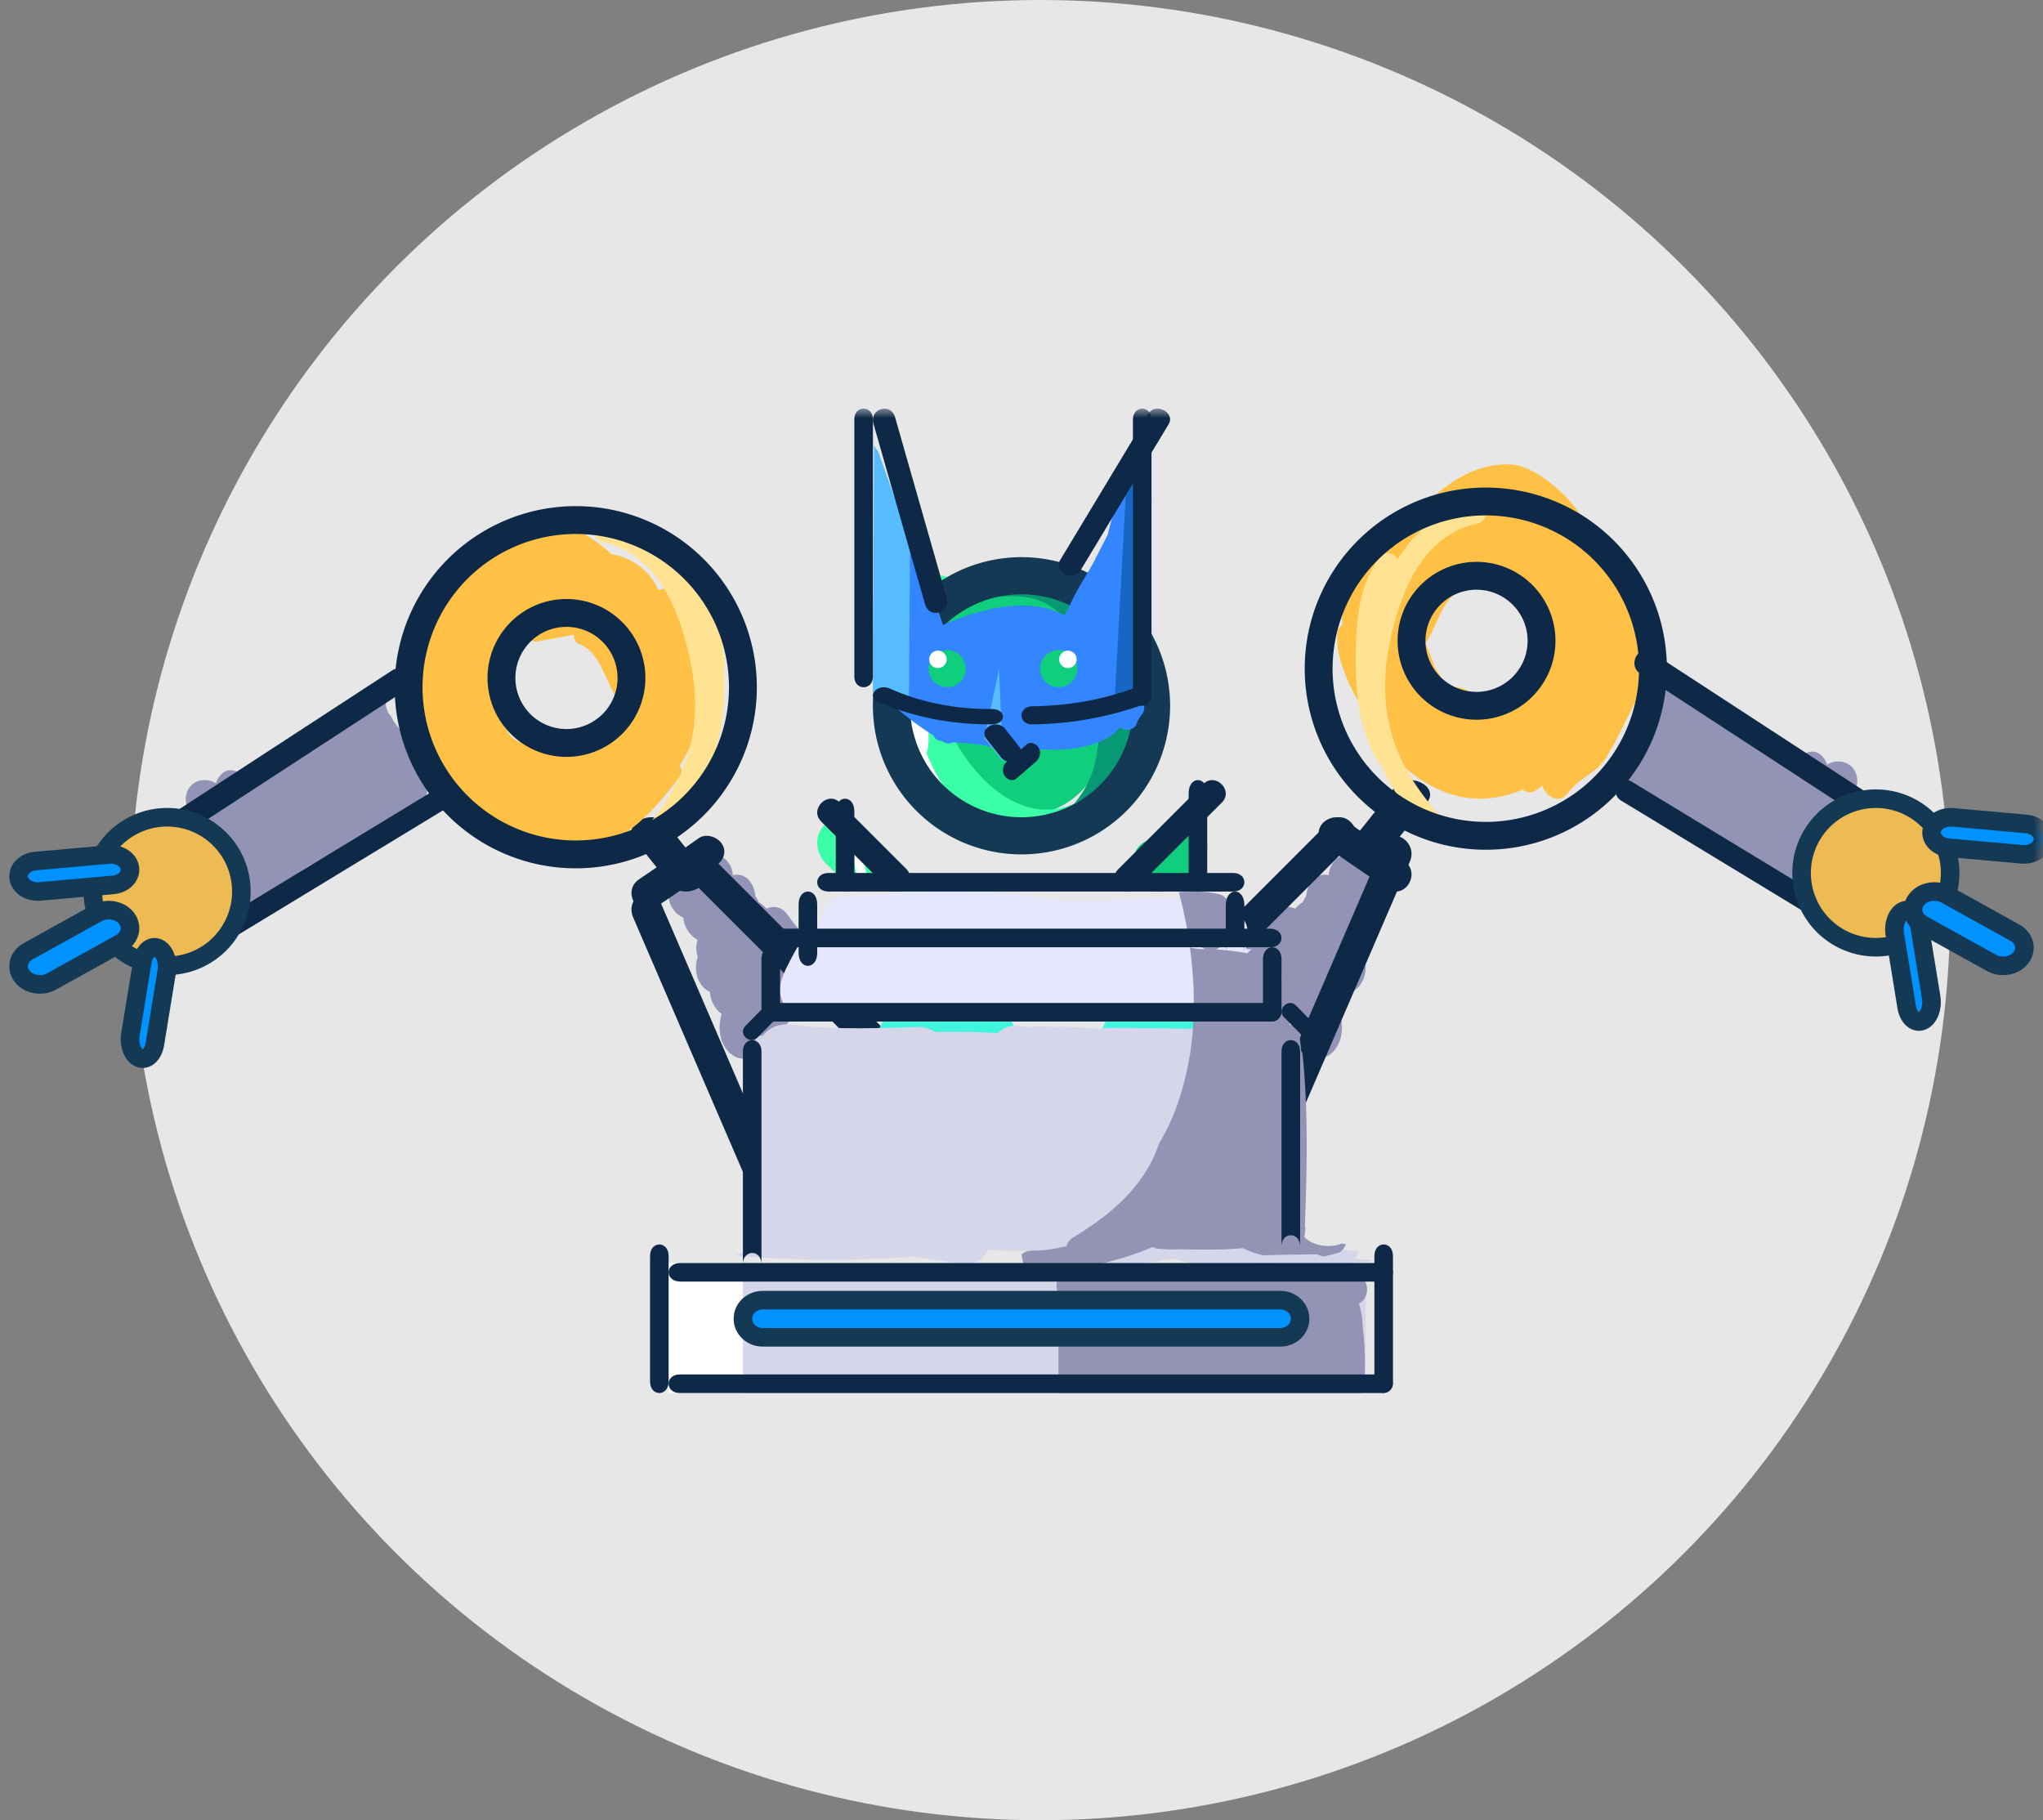 <svg width="110" height="98" xmlns="http://www.w3.org/2000/svg" xmlns:xlink="http://www.w3.org/1999/xlink"><rect width="100%" height="100%" fill="#808080" stroke="none"/><defs><path id="a" d="M0 54h110V0H0z"/></defs><g transform="translate(-305 -412)" fill="none" fill-rule="evenodd"><circle fill="#E7E7E7" fill-rule="nonzero" cx="361" cy="461" r="49"/><g transform="translate(305 434)"><path d="M22.435 10.588c.34-1.066 1.988-.555 1.648.514-.784 2.465-.057 4.02 1.157 6.14.436.761.602 1.55 1.292 2.169.473.424.915.542 1.295 1.083.633.902-.629 2.092-1.271 1.177-.54-.77-1.478-1.015-1.999-1.832-.568-.889-1.059-2-1.554-2.934-1.122-2.117-1.29-4.044-.568-6.317m66.129-1c-.34-1.066-1.987-.555-1.647.514.784 2.465.057 4.02-1.157 6.14-.436.761-.603 1.55-1.292 2.169-.473.424-.915.542-1.295 1.083-.633.902.629 2.092 1.271 1.177.54-.77 1.478-1.015 2-1.832.567-.889 1.057-2 1.552-2.934 1.122-2.117 1.292-4.044.568-6.317" fill="#FFC145"/><path d="M40.669 34.782a1.28 1.28 0 0 0 .404-.533c.664-.317 1.143-1.024 1.762-1.569.097-.056.197-.108.299-.155.402.146.872.073 1.205-.298l.351-.395c.604-.676.246-1.683-.392-2.075-.495-.927-1.343-1.715-1.888-2.499-.317-.454-.76-.51-1.147-.334a1.411 1.411 0 0 0-.403-.345 1.24 1.24 0 0 0-.19-.32c-.048-.628-.45-1.24-1.101-1.16-.037.004-.073.014-.111.02a1.396 1.396 0 0 0-.065-.351c-.186-.517-.656-.82-1.14-.76-.459.055-.856.231-1.244.51-.598.427-1.138 1.071-.982 1.933.074.413.396.808.77.954.027.495.35.98.765 1.197-.101.307-.09.634.012.923-.275.683.013 1.607.648 1.877.032.475.277.942.633 1.183-.178.627-.147 1.304.192 1.818.383.58 1.064.799 1.622.38" fill="#9393B5"/><path d="M37.246 25.428l12.327 12.326c.76.761 1.943-.42 1.18-1.182L38.43 24.246c-.763-.762-1.945.42-1.183 1.182m-3.159 1.958c4.65 10.783 6.49 15.047 7.393 17.145.459 1.06 1.885.135 1.43-.917-.903-2.095-2.74-6.36-7.395-17.144-.456-1.061-1.882-.137-1.428.916" fill="#0E2947"/><path d="M35.322 26.836c1.077-.738 2.163-1.462 3.224-2.222.396-.282.604-.734.328-1.176-.23-.37-.855-.594-1.254-.31-1.06.758-2.148 1.483-3.222 2.221-.945.65-.031 2.145.924 1.487" fill="#0E2947"/><path d="M34.167 23.209l1.926 2.411c.706.886 2.452.062 1.74-.83-.64-.803-1.284-1.607-1.927-2.41-.706-.885-2.45-.063-1.74.829" fill="#0E2947"/><path d="M14.22 24.563c1.042-1.169 2.351-1.682 3.664-2.4.63-.343 1.168-.793 1.764-1.19.437-.293 1.226-.483 1.761-.785-.44-1.094-1.394-1.974-1.869-3.006-.97.604-2.07.998-2.801 1.874-.648.776-1.66-.425-1.017-1.198 1.042-1.247 2.671-1.472 3.794-2.654.445-.469 1.323-.074 1.26.625-.064.695.99 1.588 1.315 2.204.287.54.74 1.371.852 1.98.113.612.095.915-.398 1.326-.454.377-1.244.501-1.749.78-.617.342-1.144.85-1.748 1.22-1.314.807-2.733 1.212-3.812 2.422-.671.753-1.687-.446-1.016-1.198M11.032 20c1.335 0 1.266 2-.064 2-1.335 0-1.266-2 .064-2" fill="#9393B5"/><path d="M14.032 25c1.335 0 1.266 2-.064 2-1.335 0-1.266-2 .064-2" fill="#9393B5"/><path d="M10.1 21.402c.367-.529.92-.792 1.529-.974-.004-.069-.02-.13-.01-.207.03-.197.128-.341.255-.49.29-.333.663-.32.953-.146 1.106-.872 2.625-1.382 3.986-1.856.821-.566 1.735-1.014 2.545-1.599.29-.209.665-.148.93.052.354-.007.724.197.85.551.343.96.946 1.736 1.156 2.738.146.109.295.218.449.331.375.275.296.83.041 1.143-.882 1.08-2.3 1.58-3.53 2.168-1.563.748-3.04 1.49-4.628 2.15-.108.552-.336 1.074-.675 1.479-.268.318-.868.355-1.155.039-1.171-1.28-1.867-3.052-2.666-4.564-.126-.238-.201-.57-.03-.815" fill="#9393B5"/><path d="M24.14 20.087c-4.287 2.605-8.575 5.21-12.864 7.814-.637.387-.057 1.4.584 1.012 4.288-2.605 8.576-5.208 12.864-7.814.637-.387.057-1.4-.583-1.012m-3.031-5.991c-4.942 3.22-9.882 6.44-14.822 9.662-.663.432-.063 1.58.602 1.146 4.94-3.222 9.882-6.441 14.822-9.662.663-.432.062-1.58-.603-1.146" fill="#0E2947"/><path d="M5.12 25.027a3.998 3.998 0 1 0 4.852-2.906 3.998 3.998 0 0 0-4.851 2.906" fill="#EDBA54"/><path d="M5.12 25.027a3.998 3.998 0 1 0 4.852-2.906 3.998 3.998 0 0 0-4.851 2.906z" stroke="#143954"/><path d="M7.02 33.701c-.09.56.13 1.126.496 1.267.363.141.734-.2.824-.759l.64-3.91c.091-.56-.13-1.127-.495-1.267-.364-.14-.734.2-.825.76l-.64 3.91z" fill="#0092FF"/><path d="M7.02 33.701c-.09.56.13 1.126.496 1.267.363.141.734-.2.824-.759l.64-3.91c.091-.56-.13-1.127-.495-1.267-.364-.14-.734.2-.825.76l-.64 3.91z" stroke="#143954"/><path d="M1.521 29.212c-.531.293-.681.895-.334 1.347.345.45 1.055.576 1.586.283L6.48 28.79c.531-.295.68-.897.335-1.348-.347-.45-1.057-.577-1.587-.283l-3.706 2.054z" fill="#0092FF"/><path d="M1.521 29.212c-.531.293-.681.895-.334 1.347.345.45 1.055.576 1.586.283L6.48 28.79c.531-.295.68-.897.335-1.348-.347-.45-1.057-.577-1.587-.283l-3.706 2.054z" stroke="#143954"/><path d="M27.164 13.972c.15-.22.341-.394.553-.504.035-.166.07-.333.107-.498a9.59 9.59 0 0 0 .707-.56c.11.1.255.16.433.122.582-.126 1.275-.21 1.933-.372-.009.229.081.45.315.528.95.319 1.35 1.738 1.845 2.636.003.007.005.015.009.022.026.044.05.095.077.137a.483.483 0 0 0 .12.125c-.181.43-.357.866-.517 1.307-.248.418-.516.828-.776 1.24a.523.523 0 0 0-.322-.15c-.374-.025-.916.264-1.404.665l-.136.068a13.21 13.21 0 0 0-1.16-.293.985.985 0 0 0-.425-.438c-.462.077-.933-.163-1.197-.611-.537-.915-.797-2.495-.162-3.424m-5.161 1.255c.003.241.113.385.26.454a5.71 5.71 0 0 0 .089 2.04.592.592 0 0 0-.007.225c.184.99.43 2.5 1.512 2.573a.504.504 0 0 0 .166.194c.862 1.174 2.046 1.957 3.292 2.843a.55.55 0 0 0 .693-.046c3.61 1.514 6.432-.694 8.571-3.683a.52.52 0 0 0 .026-.609c.797-1.332 1.528-2.929 1.374-4.184a.513.513 0 0 0-.25-.369c.015-.764-.036-1.708-.518-2.036-.278-.886-.65-1.741-1.065-2.61-.159-.333-.458-.371-.694-.243-.402-1.004-1.489-1.808-2.51-1.927-1.216-1.087-2.585-1.896-4.248-1.847-1.327.04-3.218 1.696-3.864 2.867-.007.013-.011.028-.018.043a6.02 6.02 0 0 0-2.063 2.296c-.314.601-.647 1.668-.416 2.402a.556.556 0 0 0-.273.431c-.06.472-.064.706-.057 1.186" fill="#FFC145"/><path d="M34.021 23.89c.13-.061.254-.13.378-.201.239-.27.533-.484.84-.668.202-.124.426.057.426.26.838-.994 1.489-1.994 1.952-3.053.027-.027.057-.043.083-.08 1.052-1.554 1.295-3.6 1.3-5.472.005-1.879-.083-4.255-1.352-5.71-.304-.35-.736-.166-.899.157-.949-1.53-2.302-2.705-4.093-3.108-.707-.159-.932 1.016-.224 1.166 2.95.634 4.164 3.628 4.744 6.453.835 4.043-.488 7.02-3.16 9.76a.538.538 0 0 0-.118.606.286.286 0 0 1 .123-.11" fill="#FFE292"/><path d="M37.629 21.088a9 9 0 0 1-12.717.54 9 9 0 0 1-.54-12.716 9 9 0 0 1 13.257 12.176z" stroke="#0E2947" stroke-width="1.5"/><path d="M33.078 16.867a3.499 3.499 0 0 0-.211-4.944 3.499 3.499 0 1 0-4.735 5.154 3.499 3.499 0 0 0 4.946-.21z" stroke="#0E2947" stroke-width="1.5"/><path d="M1.915 24.359c-.565.05-.97.457-.909.91.064.452.573.777 1.137.726l3.944-.352c.564-.05.97-.459.906-.91-.062-.453-.57-.778-1.135-.728l-3.943.354z" fill="#0092FF"/><path d="M1.915 24.359c-.565.05-.97.457-.909.91.064.452.573.777 1.137.726l3.944-.352c.564-.05.97-.459.906-.91-.062-.453-.57-.778-1.135-.728l-3.943.354z" stroke="#143954"/><path d="M70.331 34.782a1.291 1.291 0 0 1-.404-.533c-.664-.317-1.143-1.024-1.762-1.569a3.775 3.775 0 0 0-.299-.155 1.087 1.087 0 0 1-1.205-.298l-.351-.395c-.604-.676-.246-1.683.392-2.075.495-.927 1.343-1.715 1.888-2.499.317-.454.76-.51 1.147-.334.116-.143.254-.263.403-.345a1.24 1.24 0 0 1 .19-.32c.047-.628.45-1.24 1.101-1.16.037.004.073.014.111.02.008-.12.028-.24.065-.351.185-.517.656-.82 1.14-.76.459.055.856.231 1.244.51.598.427 1.138 1.071.982 1.933-.074.413-.396.808-.77.954a1.5 1.5 0 0 1-.765 1.197c.101.307.09.634-.012.923.275.683-.013 1.607-.648 1.877-.032.475-.277.942-.633 1.183.178.627.147 1.304-.192 1.818-.383.58-1.064.799-1.622.38" fill="#9393B5"/><path d="M72.754 23.428L60.427 35.754c-.76.761-1.943-.42-1.18-1.182L71.57 22.246c.763-.762 1.945.42 1.183 1.182m3.159.958c-4.65 10.783-6.49 15.047-7.393 17.145-.459 1.06-1.885.135-1.43-.917.903-2.095 2.74-6.36 7.395-17.144.456-1.061 1.882-.137 1.428.916" fill="#0E2947"/><path d="M74.678 25.836c-1.076-.738-2.163-1.462-3.224-2.222-.396-.282-.604-.734-.328-1.176.23-.37.856-.594 1.255-.31 1.059.758 2.147 1.483 3.221 2.221.945.65.031 2.145-.924 1.487" fill="#0E2947"/><path d="M76.833 21.209l-1.926 2.411c-.706.886-2.452.062-1.74-.83.64-.803 1.284-1.607 1.927-2.41.706-.885 2.45-.063 1.74.829" fill="#0E2947"/><path d="M52.416 21.69c-1.222-.431-2.917-1.284-3.489-2.607-.042-.05-.087-.099-.126-.151-.187-.239-.177-.489-.065-.676-.002-.03-.007-.06-.008-.092-.21-.568-.351-1.188-.475-1.757-.27-.678-.32-1.461-.168-2.211a3 3 0 0 1 .13-.531 3.01 3.01 0 0 1 .214-1.305c.348-.89 1.092-2.014 2.037-2.357 1.702-1.445 4.159-2.728 6.207-1.528.107.063.172.15.215.247.602-.14 1.439.183 1.833.569.25.244.233.584.091.824.015.01.033.024.048.037a.567.567 0 0 1 .492.18c.504.563.942 1.07 1.252 1.769a.583.583 0 0 1 .049.306c.049.053.093.109.142.162.24.248.139.587-.077.792.376 1.619.564 4.219-.68 5.278-.32.622-.88 1.149-1.44 1.518-.685.925-1.802 1.596-2.895 1.665-1.089.272-2.25.236-3.287-.131" fill="#0FCE7C"/><path d="M57.132 22.006c1.948-1.786 2.205-3.627 1.951-6.33-.2-2.091-.784-3.723-2.372-4.93-1.23-.936-2.755-.589-4.161-.534-.688.028-.754-1.149-.065-1.17 2.096-.066 3.542-.225 5.372 1.151.29.22.549.496.78.8.12-.022.253.01.385.12 1.22 1.004 1.446 2.529 1.673 4.096.204 1.418.733 3.203-.383 4.329a.456.456 0 0 1-.436.137c-.356 1.161-.994 2.234-2.006 3.179-.523.488-1.268-.362-.738-.848" fill="#079973"/><path d="M49.856 21.398c-.006-.002-.008-.009-.014-.013-.935-.496-1.51-1.5-2.115-2.434a.552.552 0 0 1-.046-.535 5.946 5.946 0 0 1-.391-1.496c-.191-.517-.316-1.043-.285-1.589.066-1.216.446-2.545 1.231-3.521a.53.53 0 0 1 .246-.283c.097-.1.193-.2.3-.288.157-.13.32-.155.462-.113.231-.72.59-1.385 1.114-1.945.512-.548 1.336.273.824.818-3.432 3.65 1.933 14.086 7.079 11.042.647-.383 1.06.36.416.74-1.283.757-2.435 1.126-3.654.767a.579.579 0 0 1-.455.398c-1.639.302-3.356-.722-4.712-1.548" fill="#3BFFA6"/><path d="M56 23.812a77.12 77.12 0 0 0-1.41-.542C47.412 20.577 49.302 11 49.302 11L48 16.487l2.266 5.835s3.633 1.15 5.539 1.678c.065-.063.128-.128.195-.188" fill="#FFF"/><path d="M49.633 18.954c.427-.259.49-1.57.142-2.927-.35-1.356-.979-2.243-1.407-1.981-.428.26-.492 1.57-.142 2.925.348 1.358.979 2.245 1.407 1.983" fill="#FFF"/><path d="M55 23a7 7 0 1 0 0-14.002A7 7 0 0 0 55 23z" stroke="#143954" stroke-width="2"/><path d="M59 35a4 4 0 1 0 8 0 4 4 0 0 0-8 0m-12 0a4 4 0 0 0 4 4 4 4 0 1 0 0-8 4 4 0 0 0-4 4" fill="#40F4DE"/><path d="M42.125 30.64c.093-.282.217-.538.35-.785.275-.557.595-1.092.913-1.634.198-.337.482-.532.797-.625.121-.666.585-1.26 1.328-1.321 3.628-.31 7.243-.457 10.85.102 3.247.503 6.788-.677 9.897.54.895.351 1.111 1.357.84 2.181.186.011.373.017.557.03 1.866.116 1.744 3.21-.097 3.299-.381.018-.764.023-1.144.037-.484.345-1.165.508-1.708.301a1.55 1.55 0 0 1-.42-.243c-2.721.04-5.452-.007-8.17-.002-3.654.005-7.403.249-11.042-.165a1.412 1.412 0 0 1-.314.336c-.454.358-1.058.39-1.587.174-.818-.313-1.455-1.166-1.05-2.225" fill="#E6E6FF"/><path d="M61.02 46.099c.382-.04.772-.095 1.16-.157.39-.07.855-.226 1.25-.12.33.092.652.187.967.277H61.02zm11.952-.326c.08-.14.133-.294.175-.45a2.358 2.358 0 0 1-.78-.047 1.71 1.71 0 0 1-.467.116c-1.943.177-2.413-1.479-2.321-3.504-.045-.056-.093-.106-.129-.17-1.018-1.86-.593-3.715-.243-5.634a1.414 1.414 0 0 1 .003-.388c.03-.174.043-.351.066-.526v-.017c.017-.148.039-.295.057-.44.01-.106.03-.21.04-.315.017-.119.03-.239.047-.358.056-.38.266-.63.535-.782-.041-.025-.078-.056-.121-.078a1.717 1.717 0 0 0-.975-.17c-1.3.165-2.588.3-3.878.385-1.773-.018-3.55-.05-5.322-.056a1.41 1.41 0 0 0-.48.085 16.251 16.251 0 0 0-2.087-.143c-.05 0-.089.011-.134.018-.433-.018-.86-.028-1.294-.018-.08.005-.148.018-.22.03-.158-.019-.315-.034-.478-.051a1.328 1.328 0 0 0-1.249.366 39.23 39.23 0 0 0-3.371-.068 1.655 1.655 0 0 0-.962-.266c-2.274.07-4.531.153-6.792-.122-.677-.085-1.194.18-1.526.591l-.423.033c.05 3.518-.054 7.094-.107 10.609-.01.637-.437 1.057-.995 1.19a58.9 58.9 0 0 0 9.673.06c.198.028.4.058.596.092.654.095 1.307.203 1.976.308.253.04.474.018.67-.061.326-.12.569-.378.72-.693.731.04 1.459.056 2.19.056.095.074.185.135.28.186.523.315 1.02.355 1.52.275.473.103.946.182 1.49.188.198.005.373-.023.53-.068.118.068.25.123.39.163h-16.66a1.12 1.12 0 0 1-.86.337c-2.012-.029-.777.168-2.767.218-.479.013-.906-.017-1.289-.112V53h35.535v-6.901h-.805c.037-.04.063-.085.096-.127.094.001.188.007.282.003.265-.012.54-.04.81-.08.273-.036-.162-.081-.946-.122z" fill="#D6D6EA"/><path d="M67.22 46.554c.043-.032.073-.074.112-.108.148.034.3.077.448.108h-.56z" fill="#D6D6EA"/><path d="M67 46.516c.007-.016.017-.028.024-.044.103 0 .207.007.317.015.548.01 1.1.018 1.659.041a66.334 66.334 0 0 0-2-.012" fill="#D6D6EA"/><path d="M45.004 22c-.702.249-1.167 1.001-.95 1.753.09.386.32.704.62.917a.81.81 0 0 0 .186.205c.04.03.092.085.134.128.046.113.102.221.174.321.232.312.542.457.893.602.484.2 1.135-.032 1.49-.373.348-.337.52-.858.422-1.335-1.155-.53-2.17-1.27-2.97-2.218" fill="#3BFFA6"/><path d="M62.148 23.182c.054-.116.104-.235.166-.347.379-.688 1.136-1.054 1.866-.694.633.312 1.065 1.263.666 1.943l-.046.08c-.044.086-.082.175-.125.263-.212.436-.498.918-.928 1.152a1.62 1.62 0 0 1-.647.198c-.19.136-.43.223-.728.223-.055 0-.105-.011-.159-.017h-.005c-.82.001-1.202-.625-1.197-1.283-.08-.712.284-1.464 1.137-1.518" fill="#0FCE7C"/><path d="M72.675 46.507c.34-.015.676-.02.986-.02.412 0 .82 0 1.237-.009.78-.005-3.098-.023-5.898-.044 1.193.206 2.51.12 3.675.073M68 46.552a3.685 3.685 0 0 1-.359-.104c-.521.019-1.043.04-1.565.062-.363.014.624.028 1.924.042" fill="#9393B5"/><path d="M73.419 46.868a.832.832 0 0 0-.479-.324.205.205 0 0 0-.052-.022.947.947 0 0 0-.145-.186c.6.002 1.055.004 1.257.006a27.661 27.661 0 0 0-1.327-.073.871.871 0 0 0-.815-.192c-.13.034-.26.074-.388.108-.051.013-.088.036-.13.056-.78 0-1.56.016-2.342.05a.708.708 0 0 0-.552-.267 13.946 13.946 0 0 0-2.324.13c-.2-.1-.433-.135-.64-.043-.12.049-.22.118-.323.188l-.05.007c-.058.001-.04.003.03.004-.025.017-.052.027-.075.044a5.592 5.592 0 0 0-.422-.087.854.854 0 0 0-.316-.058c-.04 0-.086-.005-.13-.005a11.696 11.696 0 0 0-1.86-.047c-1.167-.046-2.351-.088-3.491.005 0-.011-.006-.023-.006-.033a16.789 16.789 0 0 0 3.209-.985c.012.006.023.006.039.013a.74.74 0 0 0 .203.063c.006 0 .012.007.017.007.04.004.074.004.108.01h.067c.35.035.692.041 1.038.022 1.138.025 2.276.048 3.404-.061.165.086.338.161.52.224a4.9 4.9 0 0 0 .568.163c.97-.026 1.94-.045 2.911-.053a.655.655 0 0 0 .518.081c.185-.045.366-.099.552-.145.247-.065.394-.253.463-.477a1.717 1.717 0 0 1-.214-.043c-.145.06-.298.105-.461.12-.693.064-1.191-.116-1.552-.458.022-.11.027-.229.05-.376a.418.418 0 0 0-.021-.2c.114-3.048.187-6.27-.126-9.286a.241.241 0 0 0-.07-.145 17.502 17.502 0 0 0-.122-1.042c-.04-.252-.305-.415-.523-.396.07-.138.16-.256.273-.347.008-.056.021-.112.021-.168-.013-.434-.29-.861-.828-.861h-.742a.634.634 0 0 0 .2-.382l.032-.179c.097-.22.136-.406.132-.649.044-.22.094-.439.146-.659.202-.937-.988-1.21-1.491-.596a12.678 12.678 0 0 0-1.701-.202.821.821 0 0 0 .371-.256c.215-.237.328-.422.497-.721.164-.296.057-.707-.169-.95.113-.421-.03-.919-.514-1.046-.575-.15-1.132-.169-1.69-.134-.012 0-.023-.006-.04-.006a2.42 2.42 0 0 0-.214.012s0-.006-.005-.006c-.04.006-.085.006-.13.012-.031.002-.061.007-.092.011.222.826.404 1.683.539 2.558.027.013.043.027.071.033.113.041.232.07.349.082a.997.997 0 0 0 .486.4c-.045-.007-.085-.007-.13-.007a2.922 2.922 0 0 1-.72-.096c.286 2.117.3 4.295-.084 6.247-.334 1.697-.83 3.068-1.581 4.32a9.984 9.984 0 0 1-.174.462c-.88 2.1-2.594 3.454-4.459 4.599a.737.737 0 0 0-.346.45 7.455 7.455 0 0 1-1.83.25c-.035 0-.069 0-.098.006-.246.018-.408.096-.496.202.042.202.078.406.116.61.167.162.437.287.797.287.339 0 .706-.018 1.077-.053v.394a.92.92 0 0 0 0 .861c0 1.788-.005 3.57.007 5.357h16.316c.05-.07.09-.15.106-.237a.5.5 0 0 0 .023-.133 16.218 16.218 0 0 0-.078-3.257 3.91 3.91 0 0 0-.203-1.192.758.758 0 0 0 .258-.202c.249-.306.249-.786 0-1.11" fill="#9393B5"/><path d="M46.54 24.177c-.048.55.189 1.067.445 1.581.106.213-.383.348-.493.134-.289-.566-.53-1.131-.487-1.731.016-.225.553-.21.534.016" fill="#FFF"/><mask id="b" fill="#fff"><use xlink:href="#a"/></mask><path fill="#FFF" mask="url(#b)" d="M36 53h4v-7h-4z"/><path d="M36.635 46h37.73c.847 0 .847 1 0 1h-37.73c-.847 0-.847-1 0-1m4.979-14h26.774c.816 0 .816 1 0 1H41.614c-.819 0-.819-1 0-1" fill="#0E2947" mask="url(#b)"/><path d="M68 32.356v-2.712c0-.859 1-.859 1 0v2.712c0 .859-1 .859-1 0m-27 .004v-2.721c0-.852 1-.852 1 0v2.72c0 .855-1 .855-1 0" fill="#0E2947" mask="url(#b)"/><path d="M41.5 29c-.667 0-.667-1 0-1s.667 1 0 1" fill="#0E2947" mask="url(#b)"/><path d="M41.615 28h26.77c.82 0 .82 1 0 1h-26.77c-.82 0-.82-1 0-1" fill="#0E2947" mask="url(#b)"/><path d="M67 29.219v.046c0 .98-1 .98-1 0v-2.528c0-.983 1-.983 1 0v2.528c0 .98-1 .98-1 0v-.046c0-.98 1-.98 1 0" fill="#0E2947" mask="url(#b)"/><path d="M66.393 26H44.608c-.81 0-.81-1 0-1h21.785c.81 0 .81 1 0 1M43 29.309V26.69c0-.92 1-.92 1 0v2.619c0 .921-1 .921-1 0" fill="#0E2947" mask="url(#b)"/><path d="M64 25.295v-4.59c0-.94 1-.94 1 0v4.59c0 .94-1 .94-1 0" fill="#0E2947" mask="url(#b)"/><path d="M65.791 21.204l-4.588 4.588c-.641.643-1.638-.353-.995-.994l4.588-4.59c.643-.643 1.64.352.995.996m-18.017 4.585l-3.562-3.562c-.655-.656.36-1.67 1.015-1.015 1.187 1.188 2.375 2.374 3.56 3.561.657.656-.358 1.67-1.013 1.016" fill="#0E2947" mask="url(#b)"/><path d="M46 21.687v3.625c0 .917-1 .917-1 0v-3.625c0-.916 1-.916 1 0" fill="#0E2947" mask="url(#b)"/><path d="M73.713 52.125H41.091c-.383 0-.384.75 0 .75h.067c.382 0 .383-.75 0-.75h-3.87c-.383 0-.384.75 0 .75h3.87c.382 0 .383-.75 0-.75h-.067c-.383 0-.384.75 0 .75h32.622c.382 0 .383-.75 0-.75" fill="#143954" mask="url(#b)"/><path d="M70 49c0 .553-.475 1-1.062 1H41.063C40.476 50 40 49.553 40 49c0-.553.476-1 1.063-1h27.875c.587 0 1.062.447 1.062 1" fill="#0092FF" mask="url(#b)"/><path d="M70 49c0 .553-.475 1-1.062 1H41.063C40.476 50 40 49.553 40 49c0-.553.476-1 1.063-1h27.875c.587 0 1.062.447 1.062 1z" stroke="#143954" mask="url(#b)"/><path d="M36 52.375v-6.75c0-.832-1-.834-1 0v6.75c0 .833 1 .834 1 0m39 0v-6.75c0-.832-1-.834-1 0v6.75c0 .833 1 .834 1 0" fill="#0E2947" mask="url(#b)"/><path d="M36.595 53h37.81c.793 0 .794-1 0-1h-37.81c-.792 0-.794 1 0 1M69.13 32.76l1.088 1.104c.41.414 1.06-.21.653-.624l-1.09-1.104c-.408-.414-1.06.212-.652.624M69 34.6v10.8c0 .8 1 .8 1 0v-.295c0-.799-1-.8-1 0v.295c0 .8 1 .8 1 0V34.6c0-.8-1-.8-1 0m-27.782-2.464l-1.089 1.103c-.407.414.244 1.04.653.625l1.089-1.104c.408-.413-.244-1.038-.653-.624" fill="#0E2947" mask="url(#b)"/><path d="M40 34.61v11.78c0 .813 1 .814 1 0v-.322c0-.813-1-.814-1 0v.322c0 .813 1 .814 1 0V34.61c0-.813-1-.814-1 0" fill="#0E2947" mask="url(#b)"/><path d="M95.78 23.563c-1.042-1.169-2.351-1.682-3.664-2.4-.63-.343-1.168-.793-1.764-1.19-.437-.293-1.226-.483-1.761-.785.44-1.094 1.394-1.974 1.869-3.006.972.604 2.07.998 2.802 1.874.647.776 1.66-.425 1.016-1.198-1.042-1.247-2.671-1.472-3.794-2.654-.445-.469-1.323-.074-1.26.625.064.695-.99 1.588-1.315 2.204-.286.54-.739 1.371-.852 1.98-.113.612-.095.915.398 1.326.454.377 1.244.501 1.749.78.618.342 1.144.85 1.748 1.22 1.314.807 2.733 1.212 3.812 2.422.671.753 1.687-.446 1.016-1.198M98.968 19c-1.335 0-1.266 2 .064 2 1.335 0 1.266-2-.064-2" fill="#9393B5" mask="url(#b)"/><path d="M95.968 24c-1.335 0-1.266 2 .064 2 1.335 0 1.266-2-.064-2" fill="#9393B5" mask="url(#b)"/><path d="M99.9 20.402c-.368-.529-.92-.792-1.529-.974.004-.069.02-.13.01-.207-.03-.197-.128-.341-.255-.49-.29-.333-.663-.32-.953-.146-1.106-.872-2.626-1.382-3.987-1.856-.82-.566-1.734-1.014-2.545-1.599-.288-.209-.664-.148-.929.052-.354-.007-.724.197-.85.551-.342.96-.946 1.736-1.156 2.738-.146.109-.295.218-.449.331-.376.275-.296.83-.042 1.143.884 1.08 2.302 1.58 3.53 2.168 1.563.748 3.04 1.49 4.629 2.15.108.552.336 1.074.675 1.479.268.318.868.355 1.155.039 1.17-1.28 1.866-3.052 2.666-4.564.126-.238.201-.57.03-.815" fill="#9393B5" mask="url(#b)"/><path d="M87.276 21.099c4.287 2.606 8.576 5.21 12.864 7.814.64.388 1.222-.624.584-1.012-4.289-2.604-8.577-5.208-12.864-7.814-.64-.388-1.222.624-.584 1.012m1.012-6.857c4.94 3.22 9.881 6.44 14.82 9.662.666.433 1.267-.714.604-1.146l-14.82-9.662c-.665-.433-1.267.714-.604 1.146" fill="#0E2947" mask="url(#b)"/><path d="M104.88 24.027a3.998 3.998 0 1 1-7.758 1.945 3.997 3.997 0 0 1 2.905-4.85 3.998 3.998 0 0 1 4.852 2.905" fill="#EDBA54" mask="url(#b)"/><path d="M104.88 24.027a3.998 3.998 0 1 1-7.758 1.945 3.997 3.997 0 0 1 2.905-4.85 3.998 3.998 0 0 1 4.852 2.905z" stroke="#143954" mask="url(#b)"/><path d="M103.98 31.701c.09.56-.131 1.126-.496 1.267-.363.141-.734-.2-.825-.759l-.638-3.91c-.092-.56.13-1.127.494-1.267.365-.14.734.2.826.76l.639 3.91z" fill="#0092FF" mask="url(#b)"/><path d="M103.98 31.701c.09.56-.131 1.126-.496 1.267-.363.141-.734-.2-.825-.759l-.638-3.91c-.092-.56.13-1.127.494-1.267.365-.14.734.2.826.76l.639 3.91z" stroke="#143954" mask="url(#b)"/><path d="M108.479 28.212c.531.293.681.895.334 1.347-.344.45-1.055.576-1.586.283l-3.706-2.053c-.532-.295-.68-.897-.334-1.348.345-.45 1.055-.577 1.587-.283l3.705 2.054z" fill="#0092FF" mask="url(#b)"/><path d="M108.479 28.212c.531.293.681.895.334 1.347-.344.45-1.055.576-1.586.283l-3.706-2.053c-.532-.295-.68-.897-.334-1.348.345-.45 1.055-.577 1.587-.283l3.705 2.054z" stroke="#143954" mask="url(#b)"/><path d="M82.674 14.395c-.264.448-.735.69-1.197.611a.99.99 0 0 0-.426.44c-.39.085-.778.172-1.159.292l-.136-.068c-.487-.402-1.029-.69-1.404-.666a.526.526 0 0 0-.322.151c-.26-.412-.528-.821-.776-1.24a27.51 27.51 0 0 0-.517-1.307.483.483 0 0 0 .12-.125c.026-.042.05-.094.076-.137h.001l.01-.022c.494-.898.894-2.318 1.844-2.636.234-.077.324-.3.316-.528.657.164 1.35.246 1.932.372a.472.472 0 0 0 .433-.122 9.2 9.2 0 0 0 .707.56c.038.165.072.332.107.498.212.11.403.284.553.504.635.928.375 2.51-.162 3.423m5.266-3.354a.556.556 0 0 0-.273-.431c.231-.734-.102-1.801-.416-2.402a6.018 6.018 0 0 0-2.063-2.295c-.007-.016-.01-.031-.018-.043-.646-1.171-2.537-2.828-3.864-2.868-1.663-.05-3.032.76-4.249 1.847-1.02.119-2.107.923-2.509 1.927-.236-.128-.535-.09-.694.242-.415.87-.787 1.725-1.065 2.611-.482.328-.533 1.272-.519 2.037a.51.51 0 0 0-.25.368c-.153 1.255.578 2.851 1.376 4.184a.52.52 0 0 0 .025.61c2.14 2.988 4.962 5.196 8.57 3.681a.55.55 0 0 0 .694.046c1.246-.885 2.43-1.667 3.292-2.842a.507.507 0 0 0 .166-.195c1.083-.073 1.328-1.582 1.512-2.571a.581.581 0 0 0-.007-.226 5.708 5.708 0 0 0 .09-2.04c.146-.069.256-.213.26-.455.006-.48.003-.713-.058-1.185" fill="#FFC145" mask="url(#b)"/><path d="M77.979 22.89a5.676 5.676 0 0 1-.378-.201 3.497 3.497 0 0 0-.84-.668c-.202-.124-.427.057-.426.26-.838-.994-1.49-1.994-1.953-3.053-.027-.027-.057-.043-.082-.08-1.052-1.554-1.296-3.6-1.3-5.472-.005-1.879.083-4.255 1.352-5.71.304-.35.736-.166.898.157.95-1.53 2.303-2.705 4.094-3.108.707-.159.933 1.016.224 1.166-2.95.634-4.164 3.63-4.745 6.453-.834 4.043.49 7.02 3.16 9.76a.538.538 0 0 1 .118.606.289.289 0 0 0-.122-.11" fill="#FFE292" mask="url(#b)"/><path d="M73.371 20.088a9 9 0 0 0 12.717.54 9 9 0 0 0 .54-12.716 9 9 0 0 0-13.257 12.176z" stroke="#0E2947" stroke-width="1.5" mask="url(#b)"/><path d="M76.922 14.867a3.499 3.499 0 0 1 .211-4.944 3.499 3.499 0 1 1 4.735 5.154 3.499 3.499 0 0 1-4.946-.21z" stroke="#0E2947" stroke-width="1.5" mask="url(#b)"/><path d="M109.085 22.359c.565.05.97.457.909.91-.064.452-.573.777-1.137.726l-3.944-.352c-.564-.05-.97-.459-.906-.91.062-.453.57-.778 1.135-.728l3.943.354z" fill="#0092FF" mask="url(#b)"/><path d="M109.085 22.359c.565.05.97.457.909.91-.064.452-.573.777-1.137.726l-3.944-.352c-.564-.05-.97-.459-.906-.91.062-.453.57-.778 1.135-.728l3.943.354z" stroke="#143954" mask="url(#b)"/><path d="M61.922 4.446a.595.595 0 0 0-.718-.43c-.841.193-1.26 1.497-1.56 2.767l-.772 1.514c-.44.784-.96 1.551-1.31 2.387l-.25.457c-1.947-1.074-4.595-.354-6.543.514-.157-.51-.544-1.642-.7-2.156a30.86 30.86 0 0 1-.353-1.5c-.061-.31-.262-.44-.478-.443L49.202 5.5c-.014-.79-1.182-.793-1.168 0l.106 6.016c.02 1.14-.124 2.473.111 3.638-.26.215-.374.62-.066.894a15.835 15.835 0 0 0 2.068 1.544c.06.14.172.255.362.292.036.008.076.01.112.016.028.016.051.035.077.05a.512.512 0 0 0 .514.019c.778.059 1.632.055 2.305.355.073.143.18.265.317.323.054.025.109.048.163.07.042.02.078.016.116.024.027.028.06.05.084.08.136.163.378.213.569.159l.076-.022c.181-.052.373-.225.407-.429l.01-.057.828-.13c1.246.098 2.847-.127 3.713-.795a2.46 2.46 0 0 0 .39-.387c.307.233.844.173.932-.3l.215-.356c.165-.136.189-.4.15-.597-.224-1.13-.096-2.099.005-3.218a.514.514 0 0 0-.12-.393c.059-1.437.105-2.873.15-4.31a.541.541 0 0 0-.071-.279c.042-.387.09-.775.162-1.17.14-.76.416-1.346.203-2.09" fill="#3386FF" mask="url(#b)"/><path fill="#1866C4" mask="url(#b)" d="M60.72 2.652L60 16l1.52-.72L62 2l-1.947 2.643"/><path fill="#57BBFF" mask="url(#b)" d="M47.058 2L47 15.287l1.935.713L49 7.12l-1.71-4.79M53 17.75l.791-3.75.209 5z"/><path d="M47.281 15.782c1.832.816 3.92 1.227 6.122 1.218.795-.004.797-.829 0-.825-2.004.009-3.831-.362-5.498-1.105-.663-.295-1.283.419-.624.712" fill="#0E2947" mask="url(#b)"/><path d="M53.102 17.77c.253.337.532.656.785.992.42.559 1.436.031 1.01-.534-.252-.335-.53-.654-.784-.99-.421-.559-1.436-.031-1.011.533" fill="#0E2947" mask="url(#b)"/><path d="M54.72 19.92l1.044-.9c.208-.18.312-.467.172-.745-.116-.231-.45-.373-.656-.195l-1.044.901c-.208.18-.312.467-.172.743.116.232.45.374.656.196m.87-2.92a18.394 18.394 0 0 0 6.093-1.109c.714-.26.095-1.1-.616-.842-1.738.633-3.569.951-5.478.976-.784.01-.787.985 0 .975M47 14.42V.58c0-.773-1-.774-1 0v13.84c0 .772 1 .774 1 0" fill="#0E2947" mask="url(#b)"/><path d="M47.03.814c.927 3.241 1.852 6.483 2.778 9.724.231.811 1.395.465 1.161-.352-.926-3.242-1.85-6.483-2.777-9.725-.231-.81-1.395-.464-1.161.353M62 15.404V.596c0-.794-1-.795-1 0v14.808c0 .794 1 .795 1 0" fill="#0E2947" mask="url(#b)"/><path d="M61.829.278l-4.75 7.881c-.38.634.71 1.197 1.092.563l4.75-7.881c.38-.633-.71-1.197-1.092-.563" fill="#0E2947" mask="url(#b)"/><path d="M52 14a1 1 0 1 1-2 0 1 1 0 0 1 2 0m6 0a1 1 0 1 1-2 0 1 1 0 0 1 2 0" fill="#0FCE7C" mask="url(#b)"/><path d="M50.968 13.5a.469.469 0 1 1-.938 0 .469.469 0 0 1 .938 0m7 0a.469.469 0 1 1-.938 0 .469.469 0 0 1 .938 0" fill="#FFF" mask="url(#b)"/></g></g></svg>